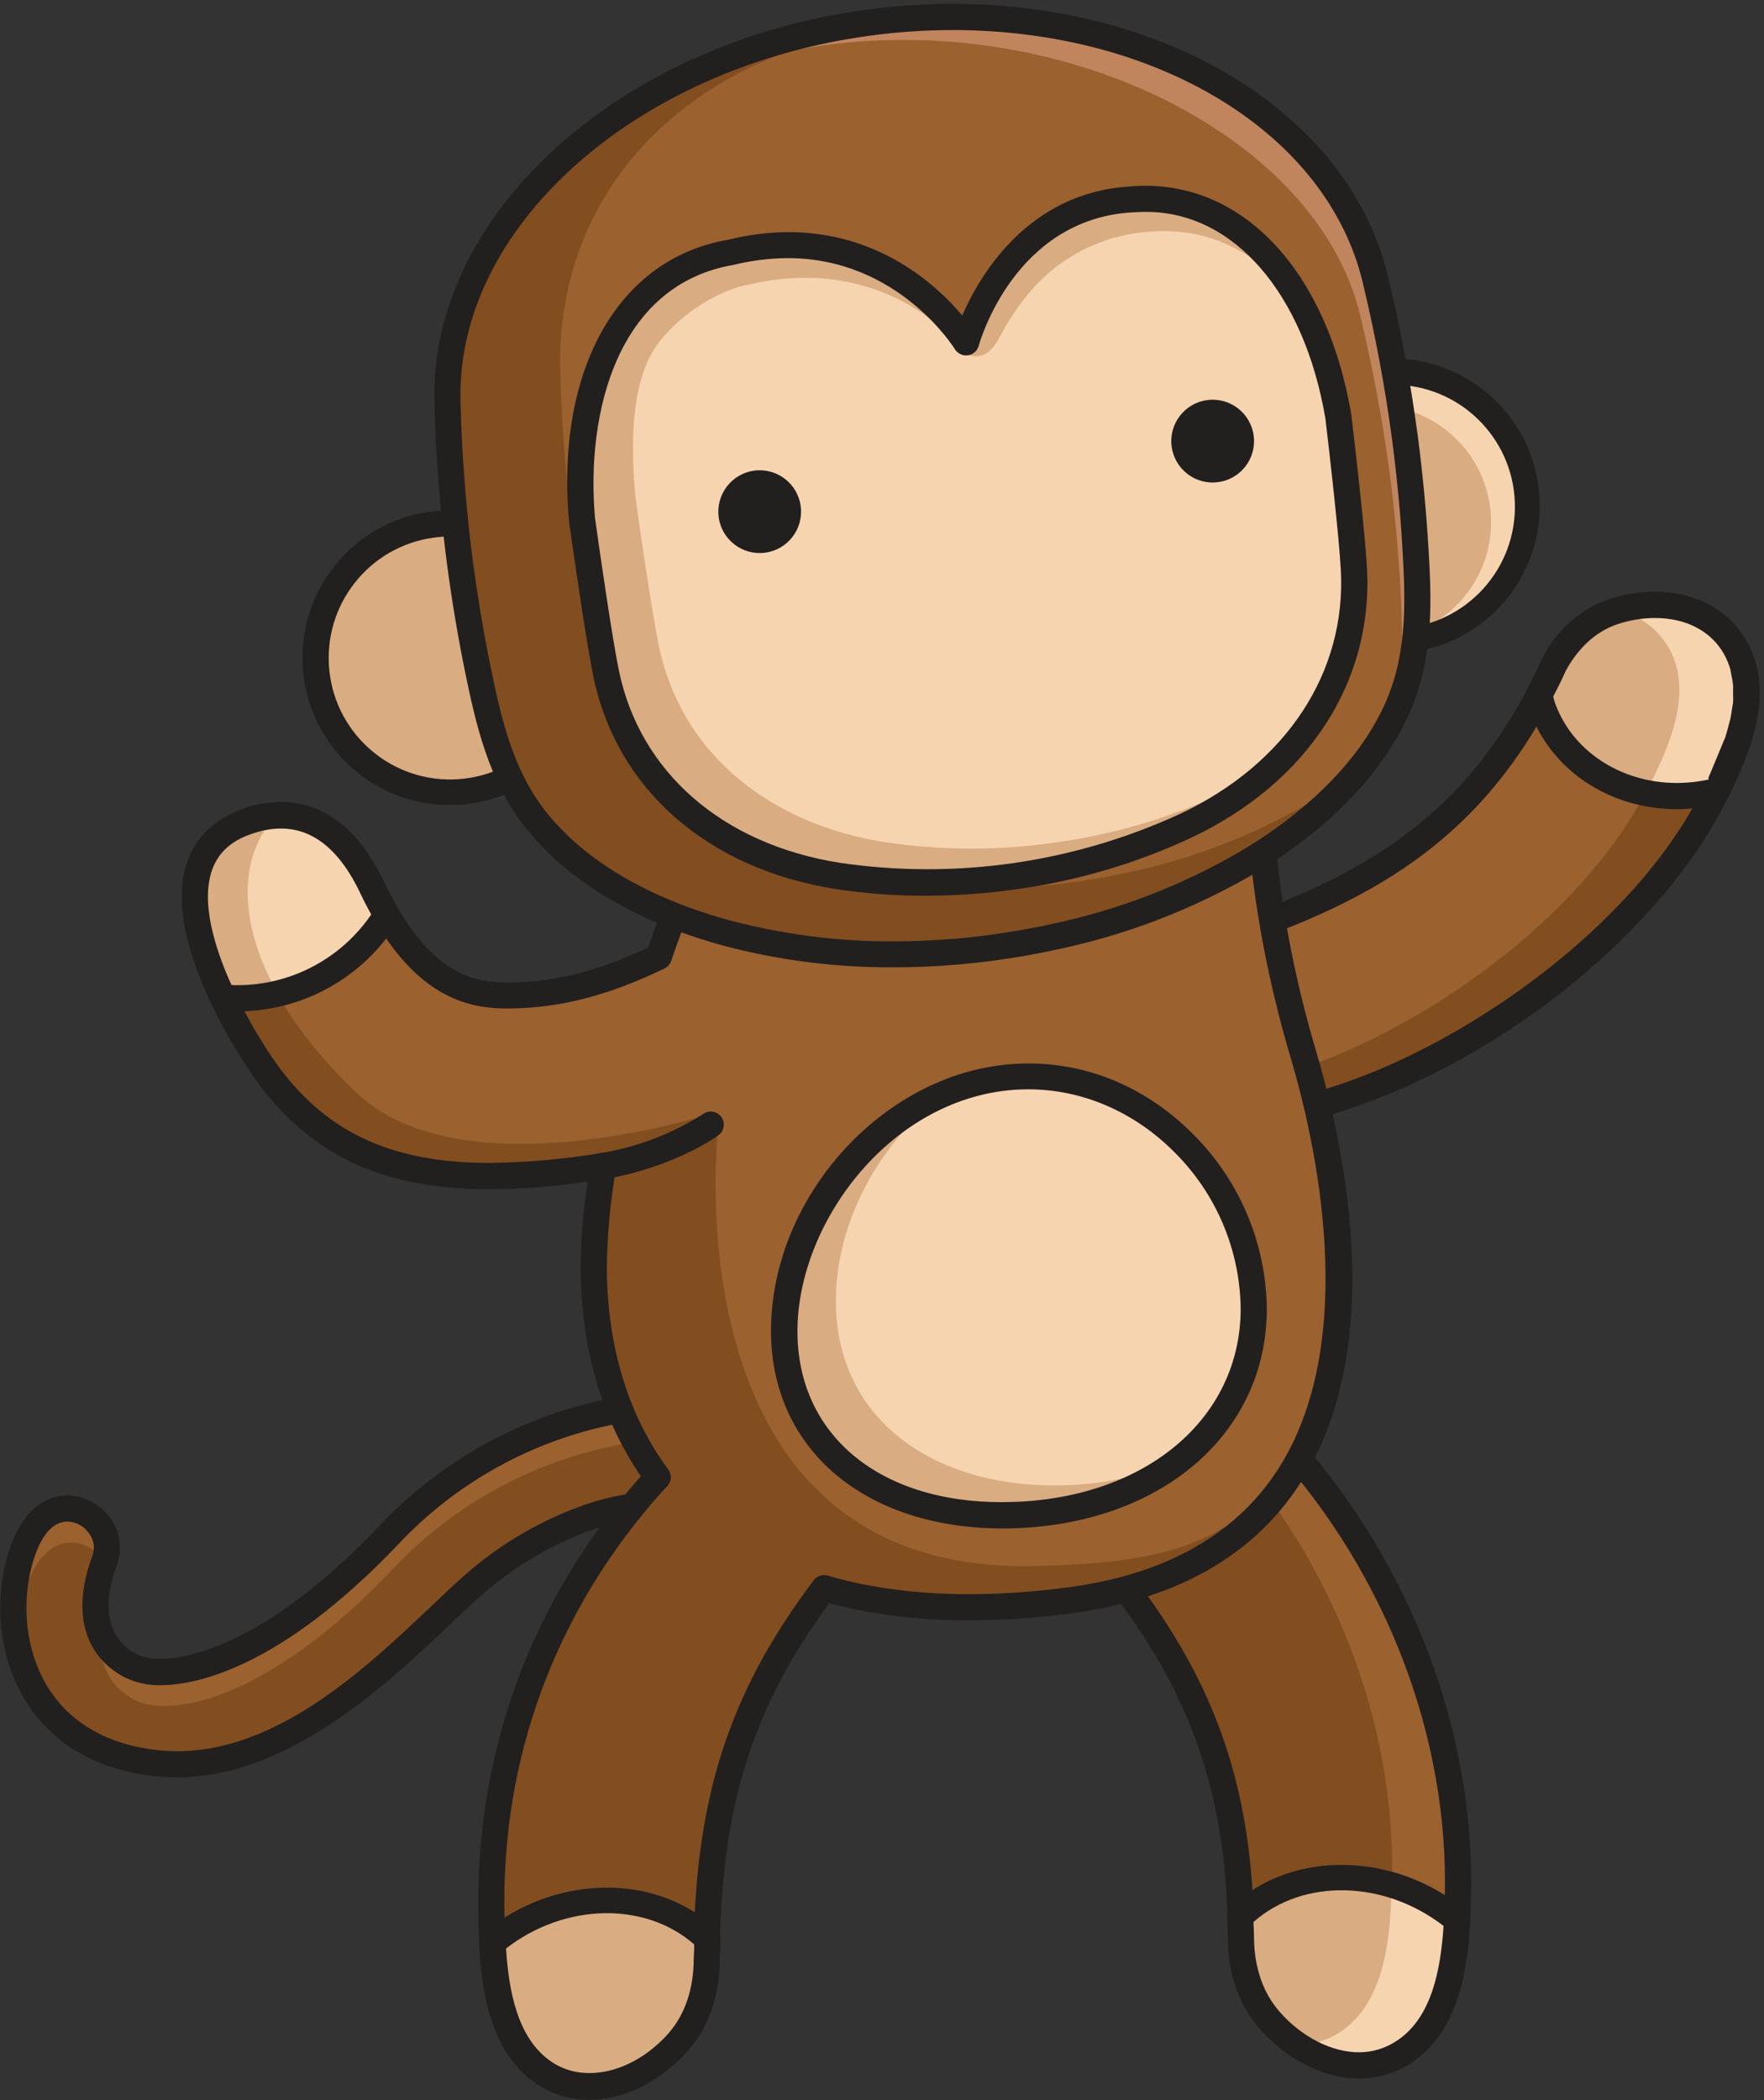 <svg width="405" height="482" viewBox="0 0 405 482" fill="none" xmlns="http://www.w3.org/2000/svg">
<rect x="0" y="0" width="405" height="482" fill="#333333" stroke="none"/>
<g clip-path="url(#clip0_53_3)">
<path d="M153.2 322.41C153.2 322.41 117.86 322.1 89.39 352.12C60.92 382.14 38.08 386.84 29.64 382.12C21.2 377.4 20.25 368.05 24.01 358.04C27.61 348.44 11.5 338.04 5.24 355.85C-1.02 373.66 5.24 401.52 36.24 404.64C67.24 407.76 93.79 376.82 109.12 363.35C124.45 349.88 147.28 341.77 157.29 347.09C167.3 352.41 165.08 327.42 153.2 322.41Z" fill="#824E20"/>
<path d="M23.94 358.28C20.25 352.7 10.68 350.88 6.18 363.7C4.622 368.237 3.884 373.015 4 377.81C2.394 370.527 2.812 362.943 5.21 355.88C11.47 338.05 27.58 348.47 23.98 358.07C23.971 358.141 23.958 358.211 23.94 358.28Z" fill="#9B612F"/>
<path d="M154.14 330.23C154.14 330.23 118.79 329.92 90.33 359.95C61.87 389.98 39.02 394.67 30.58 389.95C24.65 386.65 22.48 381.01 22.98 374.5C24.19 377.772 26.56 380.484 29.64 382.12C38.08 386.81 60.92 382.12 89.39 352.12C117.86 322.12 153.2 322.41 153.2 322.41C160.47 325.47 164.09 336.01 163.53 342.54C162 337.37 158.86 332.22 154.14 330.23Z" fill="#9B612F"/>
<path d="M40.6 407.9C66.23 407.9 88.6 386.74 103.41 372.74C106.21 370.1 108.76 367.67 111.07 365.64C122.41 355.7 138.52 348.47 149.39 348.47C151.617 348.377 153.833 348.823 155.85 349.77C160.77 352.37 165.19 350.01 166.3 344.51C167.77 337.23 163.76 323.6 154.36 319.65C154.001 319.491 153.613 319.409 153.22 319.41C151.65 319.41 115.93 319.76 87.22 350.06C60.22 378.51 41.87 380.72 36.88 380.72C34.891 380.805 32.913 380.396 31.12 379.53C22.53 374.76 24.75 364.7 26.84 359.13C28.155 355.585 27.619 351.619 25.41 348.55C23.167 345.271 19.482 343.272 15.51 343.18C12.81 343.18 6.13 344.32 2.43 354.89C-1.76 366.83 -0.36 380.56 6.1 390.72C10.42 397.51 19.1 405.96 35.93 407.67C37.482 407.826 39.04 407.902 40.6 407.9ZM149.39 342.48C137.02 342.48 119.63 350.14 107.12 361.13C104.75 363.19 102.12 365.67 99.28 368.38C83.46 383.38 61.51 404.24 36.51 401.69C25.09 400.54 16.32 395.63 11.15 387.5C5.74 378.99 4.54 366.97 8.08 356.88C9.81 351.88 12.45 349.19 15.49 349.19C17.511 349.254 19.375 350.294 20.49 351.98C21.553 353.42 21.834 355.292 21.24 356.98C16.53 369.55 19.07 379.67 28.24 384.75C30.917 386.143 33.904 386.831 36.92 386.75C44.1 386.75 63.79 383.58 91.63 354.21C116.97 327.48 147.83 325.58 152.63 325.44C157.1 327.7 160 334.07 160.57 339.38C160.95 342.93 160.18 344.67 159.85 344.89C159.46 344.821 159.085 344.686 158.74 344.49C155.837 343.058 152.625 342.368 149.39 342.48Z" fill="#221F1F"/>
<path d="M144.09 293.4C190.95 270.34 252.98 284.14 295.09 331.19C320.33 359.35 335.68 397.12 334.67 435.44C334.37 447.71 333.27 463.78 322.22 470.93C312.29 477.37 299.76 472.87 291.63 463.81C286.73 458.34 284.92 451.34 284.89 444.48C284.73 403.14 271.66 377.93 244.24 347.32C216.21 316 179.45 294.22 144.09 293.4Z" fill="#824E20"/>
<path d="M307.52 466.48C318.22 459.54 319.29 443.98 319.58 432.11C320.58 394.99 305.69 358.41 281.25 331.11C250.58 296.92 209 280.87 171 284.47C212.89 276.47 260.63 292.73 295.09 331.19C320.33 359.35 335.68 397.12 334.67 435.44C334.37 447.71 333.27 463.78 322.22 470.93C314.61 475.87 305.49 474.34 297.98 469.31C301.363 469.282 304.669 468.301 307.52 466.48Z" fill="#9B612F"/>
<path d="M312 477C316.221 477.019 320.356 475.798 323.89 473.49C337 465 337.46 445.81 337.72 435.52C338.72 397.66 324 358.9 297.37 329.18C269.05 297.59 230.73 279.47 192.23 279.47C175.095 279.349 158.164 283.193 142.76 290.7C141.497 291.3 140.816 292.692 141.117 294.057C141.418 295.422 142.622 296.398 144.02 296.41C176.86 297.17 212.59 316.41 242.02 349.32C267.16 377.37 281.74 401.94 281.91 444.5C281.91 452.99 284.54 460.36 289.42 465.81C295.7 472.8 304.14 477 312 477ZM192.23 285.5C229.03 285.5 265.72 302.9 292.9 333.22C318.52 361.78 332.67 399 331.71 435.36C331.37 449.02 329.79 462.47 320.62 468.42C318.063 470.11 315.065 471.008 312 471C305.82 471 299 467.57 293.91 461.84C289 456.37 287.91 449.4 287.91 444.51C287.74 400.04 272.59 374.51 246.49 345.36C219.49 315.26 187.3 296.13 156.38 291.51C167.897 287.462 180.023 285.419 192.23 285.469V285.5Z" fill="#221F1F"/>
<path d="M334.52 440.63C333.91 451.92 331.8 464.75 322.26 470.93C312.33 477.37 299.8 472.87 291.67 463.81C286.77 458.34 284.96 451.34 284.93 444.48C284.93 442.86 284.77 441.36 284.72 439.78C298.17 427 319.16 427.89 334.52 440.63Z" fill="#D9AD81"/>
<path d="M317.67 473C316.845 473.262 316.003 473.466 315.15 473.61C314.72 473.67 314.3 473.75 313.87 473.79C312.986 473.87 312.097 473.89 311.21 473.85C310.86 473.85 310.51 473.85 310.15 473.85C309.007 473.737 307.874 473.54 306.76 473.26C306.18 473.11 305.62 472.9 305.04 472.72C304.46 472.54 303.86 472.32 303.28 472.08C302.7 471.84 302.02 471.54 301.39 471.23C300.76 470.92 300.39 470.7 299.93 470.43C299.29 470.07 298.64 469.71 298.03 469.3C301.399 469.264 304.691 468.284 307.53 466.47C318.1 459.62 319.26 444.37 319.53 432.56C325.009 434.24 330.105 436.979 334.53 440.62C334.47 441.72 334.38 442.83 334.28 443.95C334.21 444.88 334.11 445.8 334 446.73C333.89 447.66 333.78 448.64 333.63 449.58C333.53 450.25 333.39 450.91 333.26 451.58C333.1 452.48 332.91 453.38 332.7 454.27C332.54 454.91 332.35 455.54 332.17 456.17C331.92 457.06 331.63 457.93 331.31 458.78C331.09 459.38 330.86 459.95 330.61 460.53C330.236 461.384 329.818 462.218 329.36 463.03C329.09 463.53 328.81 464.03 328.5 464.53C327.948 465.369 327.336 466.168 326.67 466.92C326.36 467.3 326.09 467.69 325.75 468.04C324.701 469.13 323.534 470.099 322.27 470.93C321.181 471.633 320.017 472.213 318.8 472.66C318.42 472.81 318 472.91 317.67 473Z" fill="#F7D4B0"/>
<path d="M312 477C316.221 477.019 320.355 475.799 323.89 473.49C334.79 466.43 336.89 452.33 337.51 440.82C337.563 439.874 337.167 438.958 336.44 438.35C320.18 424.87 296.52 424.46 282.65 437.62C282.037 438.214 281.7 439.037 281.72 439.89L281.83 441.99C281.83 442.83 281.92 443.66 281.93 444.53C281.93 453.02 284.56 460.39 289.44 465.84C295.7 472.8 304.14 477 312 477ZM331.43 442C330.78 451.75 328.81 463.11 320.62 468.4C318.067 470.101 315.067 471.006 312 471C305.82 471 299 467.57 293.91 461.84C289 456.37 287.91 449.4 287.91 444.51C287.91 443.51 287.85 442.59 287.8 441.65V441.08C299.29 431 317.84 431.51 331.43 442Z" fill="#221F1F"/>
<path d="M177.65 208.18C206.12 247.93 254.12 269.81 308.5 251.75C341.06 240.92 378.12 213.49 393.58 182.6C398.52 172.73 404.44 159.46 398.47 148.73C393.09 139.08 380.96 136.91 370.47 140.4C364.405 142.402 359.446 146.836 356.78 152.64C340.12 189.05 315.63 203.64 280.23 215.4C244 227.42 206.87 223.7 177.65 208.18Z" fill="#9B612F"/>
<path d="M296.85 245.89C327.85 235.89 363.31 210.23 378.27 181.05C383.06 171.72 388.8 159.18 383.27 148.95C380.79 144.477 376.525 141.27 371.54 140.13C381.78 137.13 393.31 139.39 398.54 148.73C404.54 159.46 398.59 172.73 393.65 182.6C378.19 213.49 341.13 240.92 308.57 251.75C260.34 267.75 217.16 252.33 188.14 220.91C215.19 247.33 253.78 259.74 296.85 245.89Z" fill="#824E20"/>
<path d="M270.28 261.16C283.605 261.086 296.83 258.868 309.45 254.59C345.8 242.52 381.45 213.47 396.27 183.95C400.44 175.6 408.27 160.08 401.1 147.27C397 140 389.34 135.83 379.95 135.83C376.403 135.839 372.882 136.42 369.52 137.55C362.652 139.818 357.032 144.833 354 151.4C337.67 187.07 313.29 201.23 279.24 212.55C265.5 217.154 251.11 219.517 236.62 219.55C216.563 219.646 196.786 214.84 179.01 205.55C177.779 204.89 176.255 205.167 175.334 206.218C174.414 207.27 174.342 208.817 175.16 209.95C198.53 242.49 233.18 261.16 270.28 261.16ZM379.95 141.84C387.09 141.84 392.89 144.84 395.85 150.19C400.75 159.01 396.36 170.33 390.85 181.26C375.11 212.71 337.02 239.09 307.52 248.9C295.508 252.968 282.921 255.078 270.24 255.15C238.99 255.15 209.53 241.15 187.8 216.22C203.334 222.41 219.908 225.57 236.63 225.53C251.762 225.504 266.791 223.043 281.14 218.24C316.73 206.42 342.24 191.54 359.47 153.9C361.797 148.854 366.108 144.995 371.38 143.24C374.145 142.326 377.037 141.853 379.95 141.84Z" fill="#221F1F"/>
<path d="M353.49 159.35C353.612 160.169 353.782 160.981 354 161.78C359.24 177.53 376.79 185.9 394.08 181.56C394.24 181.24 394.4 180.91 394.57 180.56C394.93 179.8 395.31 179.03 395.67 178.24C395.94 177.65 396.21 177.02 396.47 176.42C396.73 175.82 397.12 174.94 397.47 174.19C397.82 173.44 397.98 172.83 398.23 172.19C398.48 171.55 398.78 170.74 399.02 170.02C399.26 169.3 399.44 168.54 399.64 167.79C399.84 167.04 400.05 166.39 400.21 165.69C400.37 164.99 400.48 164.12 400.6 163.33C400.72 162.54 400.84 162 400.9 161.33C400.97 160.49 400.9 159.66 400.9 158.8C400.93 158.207 400.93 157.613 400.9 157.02C400.801 156.085 400.648 155.157 400.44 154.24C400.32 153.76 400.3 153.24 400.17 152.79C399.766 151.372 399.199 150.007 398.48 148.72C393.1 139.07 380.97 136.9 370.48 140.39C364.17 142.49 359.71 147.21 356.79 152.63C355.71 155 354.61 157.2 353.49 159.35Z" fill="#D9AD81"/>
<path d="M400.25 153.32C400.505 154.322 400.682 155.341 400.78 156.37C400.78 156.59 400.88 156.81 400.89 157.03C400.92 157.623 400.92 158.217 400.89 158.81V159.01C400.89 159.8 400.89 160.57 400.89 161.37C400.83 161.9 400.73 162.44 400.64 162.97C400.52 163.89 400.39 164.8 400.19 165.72C400.03 166.42 399.83 167.1 399.63 167.79C399.63 167.94 399.54 168.1 399.51 168.24C399.33 168.86 399.18 169.49 398.98 170.1C398.78 170.71 398.52 171.38 398.28 172.04C398.04 172.7 397.75 173.51 397.45 174.23C397.15 174.95 396.86 175.65 396.55 176.35C396.24 177.05 396.05 177.49 395.79 178.05L395.7 178.27C395.43 178.84 395.17 179.39 394.9 179.94C394.63 180.49 394.46 180.87 394.23 181.32C394.23 181.39 394.16 181.48 394.11 181.56C388.777 182.876 383.217 182.978 377.84 181.86C377.99 181.58 378.16 181.32 378.3 181.05C383.09 171.72 388.83 159.18 383.3 148.95C380.82 144.477 376.555 141.27 371.57 140.13C374.1 139.373 376.72 138.956 379.36 138.89H379.4C380.632 138.861 381.865 138.918 383.09 139.06L383.59 139.14C384.659 139.282 385.718 139.492 386.76 139.77C387.09 139.87 387.4 140.01 387.76 140.12C388.612 140.381 389.447 140.695 390.26 141.06C390.75 141.29 391.18 141.6 391.64 141.86C392.1 142.12 392.87 142.55 393.44 142.96C394.033 143.433 394.594 143.944 395.12 144.49C395.48 144.84 395.89 145.13 396.22 145.49C397.093 146.475 397.857 147.551 398.5 148.7C399.22 149.998 399.791 151.373 400.2 152.8C400.227 152.972 400.244 153.146 400.25 153.32Z" fill="#F7D4B0"/>
<path d="M384.94 185.7C388.268 185.699 391.583 185.286 394.81 184.47C395.672 184.274 396.404 183.707 396.81 182.92C396.81 182.92 397.32 181.92 397.33 181.92L399 178.15C399.55 176.9 399.88 176.15 400.2 175.35L400.74 173.92C400.74 173.92 401 173.23 401.01 173.21L401.83 171C402.06 170.27 402.24 169.59 402.42 168.92C402.78 167.66 402.95 167.03 403.1 166.38C403.25 165.73 403.37 164.92 403.48 164.2L400.67 162.66L403.67 163.16C403.76 162.64 403.84 162.16 403.89 161.63C403.95 160.9 403.95 160.16 403.89 159.43L400.89 158.26L403.89 158.35C403.925 157.821 403.925 157.29 403.89 156.76C403.801 155.856 403.658 154.957 403.46 154.07L400.32 153.6L403.32 153.16C403.248 152.765 403.141 152.377 403 152C402.523 150.343 401.852 148.749 401 147.25C397 139.99 389.25 135.82 379.86 135.82C376.313 135.829 372.791 136.41 369.43 137.54C363.04 139.67 357.72 144.39 354.04 151.21C352.91 153.67 351.84 155.84 350.74 157.95C350.432 158.544 350.326 159.221 350.44 159.88C350.576 160.831 350.783 161.771 351.06 162.69C355.72 176.47 369.29 185.7 384.94 185.7ZM392.37 178.88C389.93 179.417 387.438 179.689 384.94 179.69C371.94 179.69 360.6 172.11 356.85 160.82C356.752 160.492 356.675 160.158 356.62 159.82C357.62 157.91 358.62 155.94 359.51 153.89C361.51 150.26 365.21 145.3 371.42 143.23C374.172 142.32 377.051 141.848 379.95 141.83C387.09 141.83 392.89 144.83 395.85 150.18C396.454 151.273 396.934 152.43 397.28 153.63C397.28 153.72 397.49 154.86 397.51 154.95C397.686 155.708 397.816 156.477 397.9 157.25C397.92 157.54 397.92 157.831 397.9 158.12V159.45C397.93 159.993 397.93 160.537 397.9 161.08C397.87 161.416 397.823 161.75 397.76 162.08C397.76 162.08 397.63 162.83 397.63 162.85C397.49 163.85 397.41 164.41 397.27 164.99C397.13 165.57 397.01 166.04 396.86 166.55C396.86 166.55 396.66 167.28 396.66 167.3C396.5 167.88 396.34 168.47 396.16 169.07L392.21 178.59L392.37 178.88Z" fill="#221F1F"/>
<path d="M49.46 225.08C49.19 224.47 48.94 223.86 48.7 223.24C48.3 222.24 47.92 221.24 47.57 220.24C47.39 219.71 47.23 219.18 47.06 218.65C46.79 217.83 46.55 217.02 46.33 216.2C46.2 215.72 46.07 215.2 45.95 214.75C45.71 213.75 45.5 212.75 45.33 211.75C45.28 211.47 45.22 211.19 45.17 210.92C45 209.77 44.89 208.66 44.82 207.54C44.82 207.18 44.82 206.81 44.82 206.44C44.799 205.523 44.829 204.605 44.91 203.69C44.91 203.43 44.91 203.17 44.96 202.91C45.081 201.828 45.292 200.758 45.59 199.71C45.67 199.45 45.77 199.2 45.86 198.94C46.125 198.127 46.46 197.337 46.86 196.58C46.98 196.33 47.1 196.08 47.24 195.84C47.81 194.907 48.481 194.038 49.24 193.25C49.37 193.1 49.54 192.98 49.67 192.84C50.384 192.161 51.153 191.542 51.97 190.99C52.24 190.8 52.52 190.62 52.81 190.44C53.942 189.751 55.138 189.172 56.38 188.71C67.61 184.59 78.12 188.12 85.52 203.71C86.61 206.01 87.71 208.03 88.82 209.92C99.61 228.39 111.01 228.61 117.57 228.49C129.83 228.27 140.57 224.76 151.3 219.63C158.86 197.77 166.48 181.63 166.48 181.63L289.39 182.9C289.39 182.9 289.14 207.78 299.31 241.97C309.48 276.16 324.14 357 245.34 367.31C222.72 370.31 204.24 368.88 189.2 364.48C169.59 390.48 162.37 414.67 162.2 449.64C162.2 456.43 160.37 463.38 155.51 468.8C147.45 477.8 135.01 482.25 125.17 475.88C114.22 468.77 113.17 452.83 112.81 440.66C111.81 402.66 124.81 368.11 149.81 340.18C150.17 339.78 150.57 339.43 150.93 339.02C140.87 325.5 136.3 308.66 136.24 291.16C136.316 283.254 137.045 275.367 138.42 267.58C101.67 273.34 77.17 269.3 60.27 244.88C56.752 239.754 53.646 234.357 50.98 228.74L50.12 226.83C49.94 226.23 49.7 225.65 49.46 225.08Z" fill="#9B612F"/>
<path d="M44.92 202.89C45.041 201.808 45.252 200.737 45.55 199.69C45.63 199.43 45.73 199.18 45.82 198.92C46.085 198.106 46.42 197.317 46.82 196.56C46.94 196.31 47.06 196.06 47.2 195.82C47.77 194.886 48.441 194.018 49.2 193.23C49.33 193.08 49.5 192.96 49.63 192.82C50.344 192.14 51.113 191.522 51.93 190.97C52.2 190.78 52.48 190.6 52.77 190.42C53.902 189.731 55.097 189.151 56.34 188.69C58.47 187.911 60.698 187.434 62.96 187.27C62.615 187.863 62.238 188.438 61.83 188.99C51.04 203.54 57.61 227.93 82.01 250.92C106.41 273.91 163.18 255.62 163.18 255.62L149.57 287.05L136.38 291.26C136.38 291.26 136.38 291.19 136.38 291.16C136.456 283.253 137.185 275.367 138.56 267.58C101.81 273.34 77.31 269.3 60.41 244.88C56.892 239.754 53.786 234.357 51.12 228.74L50.26 226.83C50.01 226.27 49.77 225.69 49.53 225.12C49.29 224.55 49.01 223.9 48.77 223.28C48.37 222.28 47.99 221.28 47.64 220.28C47.46 219.75 47.3 219.22 47.13 218.69C46.86 217.87 46.62 217.06 46.4 216.24C46.27 215.76 46.14 215.24 46.02 214.79C45.78 213.79 45.57 212.79 45.4 211.79C45.35 211.51 45.29 211.23 45.24 210.96C45.07 209.81 44.96 208.7 44.89 207.58C44.89 207.22 44.89 206.85 44.89 206.48C44.869 205.562 44.899 204.644 44.98 203.73C44.89 203.41 44.89 203.15 44.92 202.89Z" fill="#824E20"/>
<path d="M125.21 475.88C114.26 468.77 113.21 452.83 112.85 440.66C111.85 402.66 124.85 368.11 149.85 340.18C150.21 339.78 150.61 339.43 150.97 339.02C140.91 325.5 136.34 308.66 136.28 291.16C136.355 283.253 137.085 275.367 138.46 267.58L137.09 267.77L165 257.33C165 257.33 152 361.43 237.69 359.41C271.48 358.62 283.31 353.18 298.84 333.73C290.19 350.48 273.95 363.58 245.32 367.31C222.7 370.31 204.22 368.88 189.18 364.48C169.57 390.48 162.35 414.67 162.18 449.64C162.18 456.43 160.35 463.38 155.49 468.8C147.49 477.79 135 482.25 125.21 475.88Z" fill="#824E20"/>
<path d="M135.38 481.881C143.19 481.881 151.56 477.74 157.79 470.8C162.62 465.4 165.2 458.09 165.24 449.65C165.37 415.44 172.44 392.34 190.38 367.93C206.28 372.23 224.92 373.02 245.73 370.29C269.94 367.12 287.65 357.14 298.39 340.61C318.28 309.95 309.26 265.07 302.11 241.06C292.21 207.76 292.32 183.13 292.32 182.88C292.32 181.223 290.977 179.88 289.32 179.88L166.4 178.6C165.236 178.6 164.176 179.268 163.68 180.32C163.6 180.48 156.19 196.32 148.8 217.47C137.32 222.84 127.61 225.33 117.44 225.47H116.14C108.82 225.47 100.14 223.47 91.33 208.37C90.26 206.55 89.2 204.62 88.16 202.37C80.98 187.2 71.37 184.03 64.59 184.03C61.403 184.065 58.248 184.665 55.27 185.8C53.848 186.333 52.482 187.003 51.19 187.8C50.83 188.01 50.5 188.24 50.19 188.46C49.236 189.101 48.342 189.827 47.52 190.63C46.411 191.698 45.449 192.908 44.66 194.23L44.27 194.95C43.762 195.914 43.334 196.917 42.99 197.95L45.57 199.67L42.69 198.85C42.344 200.055 42.097 201.286 41.95 202.53C41.95 202.53 41.89 203.37 41.89 203.4C41.808 204.421 41.781 205.446 41.81 206.47V207.68C41.89 208.88 42 210.1 42.19 211.33C42.19 211.33 42.36 212.2 42.36 212.23C42.54 213.23 42.77 214.34 43.02 215.41L43.43 216.96C43.66 217.8 43.92 218.66 44.2 219.53L44.72 221.17C45.09 222.23 45.49 223.28 45.9 224.32L48.33 230C51.078 235.787 54.275 241.351 57.89 246.64C70.49 264.83 87.31 272.94 112.44 272.94C119.965 272.879 127.476 272.294 134.92 271.19C133.893 277.808 133.362 284.493 133.33 291.19C133.39 309.34 138.16 325.74 147.14 338.79C121.75 367.4 108.85 402.64 109.85 440.79C110.11 451.01 110.59 470.02 123.57 478.45C127.086 480.724 131.192 481.916 135.38 481.881ZM189.2 361.48C188.259 361.483 187.374 361.928 186.81 362.68C167.11 388.84 159.37 413.22 159.23 449.63C159.23 454.47 158.16 461.37 153.31 466.8C145.65 475.34 134.54 478.35 126.84 473.35C117.76 467.47 116.19 454.13 115.84 440.58C114.84 403.77 127.43 369.75 152.13 342.18L153.23 341.04C154.196 339.979 154.276 338.382 153.42 337.23C144.26 324.9 139.42 308.97 139.33 291.14C139.392 283.407 140.108 275.693 141.47 268.08C141.618 267.128 141.311 266.162 140.64 265.47C139.96 264.785 138.993 264.469 138.04 264.62C129.574 266.029 121.012 266.787 112.43 266.89C89.43 266.89 74.17 259.58 62.82 243.18C59.408 238.187 56.398 232.931 53.82 227.46L51.51 222.13C51.13 221.17 50.77 220.2 50.43 219.22L50 218C49.64 216.88 49.41 216.12 49.2 215.35L48.84 213.97C48.62 213.03 48.41 212.1 48.25 211.18L45.14 210.86L48.14 210.39C47.98 209.39 47.88 208.32 47.82 207.31V206.31C47.82 205.46 47.82 204.65 47.89 203.84C47.972 202.694 48.166 201.558 48.47 200.45C48.733 199.574 49.068 198.721 49.47 197.9C49.971 196.931 50.6 196.033 51.34 195.23C52.03 194.555 52.776 193.94 53.57 193.39L54.27 192.93C55.24 192.34 56.265 191.844 57.33 191.45C68.06 187.51 76.59 192.01 82.72 204.94C83.84 207.32 84.99 209.41 86.14 211.38C96.65 229.38 108.29 231.44 116.14 231.44H117.54C128.95 231.24 139.73 228.44 152.54 222.28C153.262 221.935 153.817 221.316 154.08 220.56C160.08 203.19 166.19 189.29 168.33 184.56L286.33 185.77C286.58 193.44 288.06 214.94 296.33 242.77C301.84 261.31 312.59 307.64 293.33 337.34C283.6 352.34 267.33 361.41 244.93 364.34C224.07 367.07 205.55 366.14 190.03 361.6C189.76 361.522 189.481 361.482 189.2 361.48Z" fill="#221F1F"/>
<path d="M289.17 120.13C290.798 132.485 299.707 142.643 311.745 145.867C323.782 149.091 336.576 144.746 344.161 134.859C351.746 124.972 352.628 111.489 346.396 100.697C340.164 89.906 328.045 83.932 315.69 85.56C298.821 87.784 286.948 103.261 289.17 120.13Z" fill="#F7D4B0"/>
<path d="M288.89 123.36C290.828 138.055 304.31 148.397 319.005 146.461C333.701 144.525 344.044 131.043 342.11 116.348C340.176 101.653 326.695 91.307 312 93.24C304.939 94.166 298.537 97.861 294.202 103.51C289.867 109.16 287.956 116.301 288.89 123.36Z" fill="#D9AD81"/>
<path d="M319.67 149.91C333.753 149.927 346.371 141.212 351.343 128.036C356.314 114.86 352.598 99.982 342.015 90.691C331.431 81.4 316.197 79.643 303.776 86.28C291.355 92.917 284.349 106.558 286.19 120.52C288.372 137.341 302.708 149.925 319.67 149.91ZM319.75 88.29C334.856 88.255 347.266 100.21 347.796 115.306C348.327 130.402 336.788 143.199 321.717 144.225C306.646 145.252 293.477 134.139 291.956 119.11C290.435 104.081 301.109 90.554 316.08 88.54C317.297 88.378 318.522 88.295 319.75 88.29Z" fill="#221F1F"/>
<path d="M72.71 155C74.937 171.862 90.41 183.727 107.272 181.503C124.134 179.28 136.002 163.809 133.781 146.947C131.561 130.084 116.093 118.213 99.23 120.43C82.361 122.654 70.488 138.131 72.71 155Z" fill="#D9AD81"/>
<path d="M103.21 184.76C104.701 184.757 106.191 184.66 107.67 184.47C125.751 182.087 138.683 165.792 136.899 147.642C135.114 129.492 119.256 116.028 101.057 117.212C82.858 118.395 68.877 133.799 69.458 152.027C70.039 170.256 84.972 184.738 103.21 184.76ZM103.3 123.13C118.338 123.106 130.686 135.013 131.209 150.042C131.731 165.072 120.239 177.807 105.235 178.826C90.231 179.845 77.123 168.781 75.607 153.819C74.092 138.857 84.716 125.39 99.62 123.38C100.84 123.213 102.069 123.13 103.3 123.13Z" fill="#221F1F"/>
<path d="M102.76 92.17C101.61 50.81 143.38 12.56 199.66 5.17C255.94 -2.22 306.17 23.88 315.78 64.17C318.652 76.079 320.908 88.129 322.54 100.27C323.69 109.02 324.54 117.83 325.04 126.65C325.8 139.72 325.94 152.44 319.94 164.45C318.346 167.651 316.486 170.711 314.38 173.6C306.8 183.93 296.51 192.1 285.51 198.52C272.282 206.101 257.969 211.605 243.07 214.84C237.97 215.987 232.823 216.9 227.63 217.58C222.437 218.26 217.227 218.69 212 218.87C196.772 219.604 181.521 217.999 166.78 214.11C154.48 210.76 142.43 205.52 132.43 197.51C129.646 195.259 127.053 192.781 124.68 190.1C115.79 180.1 112.68 167.74 109.98 154.92C108.18 146.254 106.707 137.544 105.56 128.79C103.994 116.64 103.06 104.417 102.76 92.17Z" fill="#9B612F"/>
<path d="M321.53 134.78C321.02 125.97 320.18 117.16 319.03 108.41C317.398 96.269 315.142 84.219 312.27 72.31C302.65 32.06 246.05 2.92 189.77 10.31C147.92 15.83 120.51 41.4 106.39 69.61C117.63 37.61 153.82 11.16 199.66 5.12C255.93 -2.3 306.17 23.83 315.78 64.12C318.652 76.029 320.908 88.079 322.54 100.22C323.69 108.97 324.54 117.78 325.04 126.6C325.8 139.67 325.94 152.39 319.94 164.4C319.67 164.95 319.33 165.48 319.05 166.02C322.29 156 322.15 145.5 321.53 134.78Z" fill="#C1855E"/>
<path d="M199.66 5.15C206.05 4.3 200.13 5.53 206.31 5.53C154.04 12.72 127.55 46.75 128.62 85.27C128.906 96.731 129.787 108.17 131.26 119.54C132.34 127.74 133.72 135.893 135.4 144C137.89 156 140.84 167.52 149.17 176.93C151.386 179.438 153.808 181.756 156.41 183.86C165.78 191.36 177.06 196.26 188.57 199.39C202.366 203.032 216.638 204.54 230.89 203.86C235.77 203.653 240.643 203.23 245.51 202.59C250.35 201.95 255.18 201.1 259.95 200.02C273.896 197 287.293 191.85 299.67 184.75C304.064 182.175 308.265 179.284 312.24 176.1C304.751 185.104 295.696 192.68 285.51 198.46C272.282 206.041 257.969 211.545 243.07 214.78C237.97 215.927 232.823 216.84 227.63 217.52C222.437 218.2 217.227 218.65 212 218.87C196.772 219.604 181.521 217.999 166.78 214.11C154.48 210.76 142.43 205.52 132.43 197.51C129.646 195.259 127.053 192.781 124.68 190.1C115.79 180.1 112.68 167.74 109.98 154.92C108.18 146.253 106.707 137.543 105.56 128.79C103.988 116.64 103.047 104.417 102.74 92.17C101.61 50.81 143.38 12.56 199.66 5.15Z" fill="#824E20"/>
<path d="M205.12 222C207.46 222 209.793 221.953 212.12 221.86C217.4 221.64 222.75 221.18 228.01 220.48C233.27 219.78 238.57 218.85 243.71 217.69C258.905 214.392 273.505 208.784 287 201.06C299.62 193.69 309.64 185.06 316.78 175.32C318.994 172.293 320.945 169.081 322.61 165.72C329 153 328.82 139.87 328 126.42C327.49 117.58 326.64 108.62 325.48 99.81C323.835 87.567 321.559 75.418 318.66 63.41C309.87 26.6 268.74 0.89 218.66 0.89C212.169 0.898 205.685 1.329 199.25 2.18C142.25 9.68 98.56 49.25 99.74 92.25C100.051 104.601 101.003 116.928 102.59 129.18C103.77 138.1 105.27 146.97 107.05 155.53C109.79 168.73 113.05 181.45 122.45 192.1C124.929 194.908 127.643 197.5 130.56 199.85C140 207.39 151.91 213.16 166 217C178.76 220.397 191.916 222.078 205.12 222ZM218.67 6.9C265.98 6.9 304.72 30.71 312.86 64.8C315.708 76.611 317.947 88.56 319.57 100.6C320.71 109.26 321.57 118.07 322.04 126.76C322.78 139.37 322.95 151.63 317.26 163.04C315.742 166.094 313.969 169.015 311.96 171.77C305.31 180.77 295.9 188.92 283.96 195.87C270.997 203.3 256.97 208.696 242.37 211.87C237.37 213 232.3 213.87 227.21 214.57C222.12 215.27 216.96 215.68 211.85 215.89C196.932 216.61 181.992 215.039 167.55 211.23C154.24 207.6 143.05 202.23 134.29 195.23C131.635 193.089 129.166 190.728 126.91 188.17C118.48 178.64 115.47 166.75 112.91 154.37C111.16 145.95 109.69 137.23 108.52 128.47C106.964 116.42 106.033 104.297 105.73 92.15C104.62 52.15 146.04 15.3 200.02 8.15C206.202 7.326 212.433 6.908 218.67 6.9Z" fill="#221F1F"/>
<path d="M168 57.86C203.95 49.25 221.8 78.63 221.8 78.63C221.8 78.63 230.24 47.72 259.46 45.8C285.08 43.36 302.29 66.4 307.27 95.55C308.18 103.12 310.44 123.1 310.84 130.62C312.3 157.62 295.42 178.56 272.22 189.53C259.84 195.292 246.673 199.184 233.15 201.08C219.609 203.092 205.844 203.069 192.31 201.01C166.77 197.01 144.69 181.34 139.15 154.53C137.61 147.06 134.67 126.89 133.62 119.22C131 89.33 142.14 62.2 168 57.86Z" fill="#F7D4B0"/>
<path d="M133.29 108.2C133.29 106.58 133.44 104.97 133.57 103.39C133.57 103.22 133.57 103.04 133.57 102.86C135.67 80.15 146.82 61.69 167.55 58L168 57.89C203.95 49.28 221.8 78.66 221.8 78.66C221.8 78.66 230.24 47.75 259.46 45.83C277.79 44.09 291.78 55.41 300.1 72.64C291.6 59.64 279.16 51.72 263.61 53.21C253.11 53.957 243.352 58.894 236.53 66.91C233.838 70.093 231.507 73.564 229.58 77.26C228.48 79.26 227.06 81.49 224.52 81.72C221.52 82.01 221.3 80.02 219.38 78.13C216.184 74.972 212.595 72.24 208.7 70C197.57 63.61 184.56 62.3 172.14 65.28C164.31 66.6 154.83 73.12 150.39 79.85C144.53 88.72 144.97 103.58 145.85 113.66C146.85 121.13 149.72 140.75 151.22 148.01C156.61 174.1 178.09 189.29 202.94 193.24C216.106 195.241 229.498 195.261 242.67 193.3C255.822 191.458 268.629 187.674 280.67 182.07C285.792 179.636 290.628 176.641 295.09 173.14C288.569 180.013 280.806 185.588 272.21 189.57C259.83 195.332 246.663 199.225 233.14 201.12C219.599 203.133 205.834 203.109 192.3 201.05C173.99 198.15 157.57 189.19 147.62 174.52C146.75 173.22 145.93 171.89 145.16 170.52C144.156 168.745 143.245 166.919 142.43 165.05C142.1 164.25 141.82 163.42 141.53 162.61C140.52 160.012 139.721 157.337 139.14 154.61C137.6 147.14 134.66 126.97 133.61 119.3C133.45 117.43 133.34 115.58 133.29 113.74C133.24 111.9 133.24 110.29 133.29 108.59C133.3 108.41 133.29 108.3 133.29 108.2Z" fill="#D9AD81"/>
<path d="M212.6 205.571C219.627 205.563 226.645 205.055 233.6 204.05C247.417 202.127 260.869 198.15 273.51 192.25C300.19 179.64 315.27 156.54 313.85 130.46C313.45 122.9 311.21 103.07 310.25 95.18C304.5 61.4 284.46 40.49 259.18 42.81C236.06 44.33 225 63 220.93 72.42C215.1 65.48 201.88 53.27 180.93 53.27C176.334 53.307 171.759 53.888 167.3 55C142.05 59.22 127.58 84.57 130.63 119.53C131.58 126.45 134.63 147.44 136.21 155.18C141.56 181.1 162.36 199.36 191.84 204.03C198.709 205.084 205.65 205.599 212.6 205.571ZM263.15 48.63C283.24 48.63 299.39 67.24 304.3 96.05C305.23 103.73 307.45 123.38 307.84 130.78C309.12 154.34 295.32 175.3 270.94 186.78C246.526 198.021 219.371 201.923 192.78 198.01C165.87 193.74 146.92 177.25 142.09 153.88C140.64 146.88 137.8 127.54 136.6 118.78C134.52 94.92 141.6 65.3 168.5 60.78C172.557 59.776 176.72 59.259 180.9 59.24C206.25 59.24 219.11 79.93 219.23 80.14C219.867 81.158 221.04 81.71 222.23 81.55C223.414 81.381 224.385 80.525 224.7 79.37C225.03 78.19 232.98 50.5 259.7 48.75C260.89 48.69 262 48.63 263.15 48.63Z" fill="#221F1F"/>
<path d="M277.15 91.82C280.96 91.307 284.704 93.141 286.634 96.466C288.564 99.791 288.3 103.951 285.965 107.005C283.63 110.059 279.684 111.405 275.97 110.414C272.255 109.423 269.504 106.292 269 102.48C268.313 97.288 271.959 92.519 277.15 91.82Z" fill="#221F1F"/>
<path d="M173.23 108C178.428 107.345 183.176 111.022 183.841 116.218C184.507 121.415 180.839 126.17 175.644 126.846C170.448 127.522 165.686 123.864 165 118.67C164.674 116.163 165.359 113.63 166.902 111.628C168.446 109.627 170.723 108.321 173.23 108Z" fill="#221F1F"/>
<path d="M180 306.41C180.53 333.75 204 348.83 233.16 347.73C263 346.6 287.71 329 287.84 300.57C287.98 271.75 262.91 244.89 232.46 247.17C202.66 249.4 179.51 278.74 180 306.41Z" fill="#F7D4B0"/>
<path d="M220.49 248.45C203.11 259.45 191.49 279.91 191.92 299.54C192.45 326.88 215.92 341.96 245.08 340.85C253.075 340.577 260.969 338.978 268.44 336.12C259.17 341.98 247.59 345.38 235.09 345.85C205.93 346.96 182.45 331.85 181.93 304.54C181.47 281.35 197.69 257 220.49 248.45Z" fill="#D9AD81"/>
<path d="M230.23 350.78C231.23 350.78 232.29 350.78 233.33 350.72C267.06 349.44 290.71 328.83 290.85 300.59C290.737 285.417 284.626 270.904 273.85 260.22C262.51 248.83 247.71 243.03 232.21 244.22C202.21 246.46 176.41 275.57 177.03 306.51C177.56 333 198.93 350.78 230.23 350.78ZM236.07 250C248.45 250 260.37 255.12 269.63 264.42C279.268 273.974 284.739 286.95 284.85 300.52C284.73 325.37 263.45 343.52 233.1 344.68C203.51 345.87 183.52 330.44 183.1 306.32C182.61 281.58 203.73 252.32 232.72 250.12C233.833 250.04 234.95 250 236.07 250Z" fill="#221F1F"/>
<path d="M113 445.81C113.6 457 115.69 469.74 125.16 475.88C135 482.25 147.44 477.79 155.5 468.8C160.36 463.38 162.15 456.43 162.19 449.64C162.19 448.03 162.34 446.54 162.39 444.96C149.1 432.28 128.28 433.18 113 445.81Z" fill="#D9AD81"/>
<path d="M135.38 481.88C143.19 481.88 151.56 477.74 157.79 470.8C162.62 465.4 165.2 458.09 165.24 449.65C165.24 448.78 165.3 447.95 165.34 447.12L165.44 445.04C165.462 444.188 165.12 443.366 164.5 442.78C150.75 429.7 127.28 430.11 111.13 443.5C110.372 444.102 109.951 445.033 110 446C110.61 457.42 112.7 471.42 123.53 478.43C127.054 480.722 131.176 481.922 135.38 481.88ZM159.38 446.23V446.77C159.38 447.71 159.28 448.65 159.27 449.62C159.27 454.47 158.2 461.37 153.35 466.8C145.69 475.34 134.58 478.35 126.88 473.35C118.77 468.1 116.81 456.86 116.18 447.18C129.59 436.79 148 436.3 159.37 446.23H159.38Z" fill="#221F1F"/>
<path d="M56.3 188.73C67.53 184.61 78.04 188.13 85.44 203.73C86.54 206.04 87.64 208.08 88.76 209.98C81.282 222.048 68.015 229.3 53.82 229.08C52.897 229.031 51.978 228.921 51.07 228.75C44 213.67 39.59 194.85 56.3 188.73Z" fill="#F7D4B0"/>
<path d="M44.87 203.73C44.87 203.45 44.87 203.15 44.92 202.86C45.048 201.816 45.256 200.783 45.54 199.77C45.64 199.43 45.76 199.11 45.88 198.77C46.126 198.064 46.42 197.376 46.76 196.71C46.93 196.38 47.08 196.05 47.27 195.71C47.791 194.839 48.401 194.025 49.09 193.28C49.34 193.01 49.64 192.78 49.91 192.53C50.473 192.002 51.075 191.518 51.71 191.08C52.1 190.8 52.51 190.53 52.95 190.27C53.748 189.822 54.572 189.424 55.42 189.08C55.72 188.95 55.99 188.8 56.3 188.69C57.499 188.272 58.725 187.938 59.97 187.69C60.697 187.563 61.427 187.463 62.16 187.39L62.9 187.31C62.563 187.894 62.192 188.458 61.79 189C54.59 198.71 55.31 212.86 63.74 228C60.491 228.771 57.159 229.137 53.82 229.09C52.907 229.041 51.998 228.931 51.1 228.76L50.24 226.85C49.99 226.29 49.75 225.71 49.51 225.14C49.27 224.57 48.99 223.92 48.75 223.3C48.35 222.3 47.97 221.3 47.62 220.3C47.44 219.77 47.28 219.24 47.11 218.71C46.84 217.89 46.6 217.08 46.38 216.26C46.25 215.78 46.12 215.26 46 214.81C45.76 213.81 45.55 212.81 45.38 211.81C45.33 211.53 45.27 211.25 45.22 210.98C45.05 209.85 44.94 208.73 44.88 207.63C44.88 207.25 44.88 206.86 44.83 206.48C44.795 205.563 44.809 204.645 44.87 203.73Z" fill="#D9AD81"/>
<path d="M54.59 232.11C69.549 232.077 83.43 224.321 91.3 211.6C91.899 210.651 91.918 209.448 91.35 208.48C90.28 206.64 89.21 204.69 88.16 202.48C80.98 187.33 71.37 184.16 64.59 184.16C61.404 184.192 58.248 184.788 55.27 185.92C49.47 188.05 45.47 191.71 43.39 196.78C40.07 204.84 41.75 216.05 48.39 230.06C48.812 230.969 49.66 231.606 50.65 231.76C51.691 231.95 52.743 232.071 53.8 232.12L54.59 232.11ZM85.23 209.88C78.313 220.005 66.852 226.072 54.59 226.1H53.88C53.627 226.1 53.377 226.08 53.13 226.04C49.33 217.64 45.83 206.62 48.93 199.04C50.38 195.53 53.12 193.04 57.34 191.53C68.08 187.59 76.6 192.09 82.73 205.02C83.56 206.78 84.4 208.38 85.23 209.88Z" fill="#221F1F"/>
<path d="M138.51 267.58C153.71 264.9 163.1 258.15 163.1 258.15L138.51 267.58Z" fill="white"/>
<path d="M138.51 270.59C138.686 270.605 138.864 270.605 139.04 270.59C154.73 267.82 164.45 260.94 164.85 260.59C165.757 259.979 166.259 258.923 166.162 257.834C166.064 256.745 165.382 255.795 164.38 255.355C163.379 254.916 162.218 255.055 161.35 255.72C154.237 260.22 146.294 263.247 137.99 264.62C136.333 264.764 135.106 266.223 135.25 267.88C135.394 269.537 136.853 270.764 138.51 270.62V270.59Z" fill="#221F1F"/>
</g>
<defs>
<clipPath id="clip0_53_3">
<rect width="405" height="482" fill="white" transform="matrix(-1 0 0 1 405 0)"/>
</clipPath>
</defs>
</svg>
